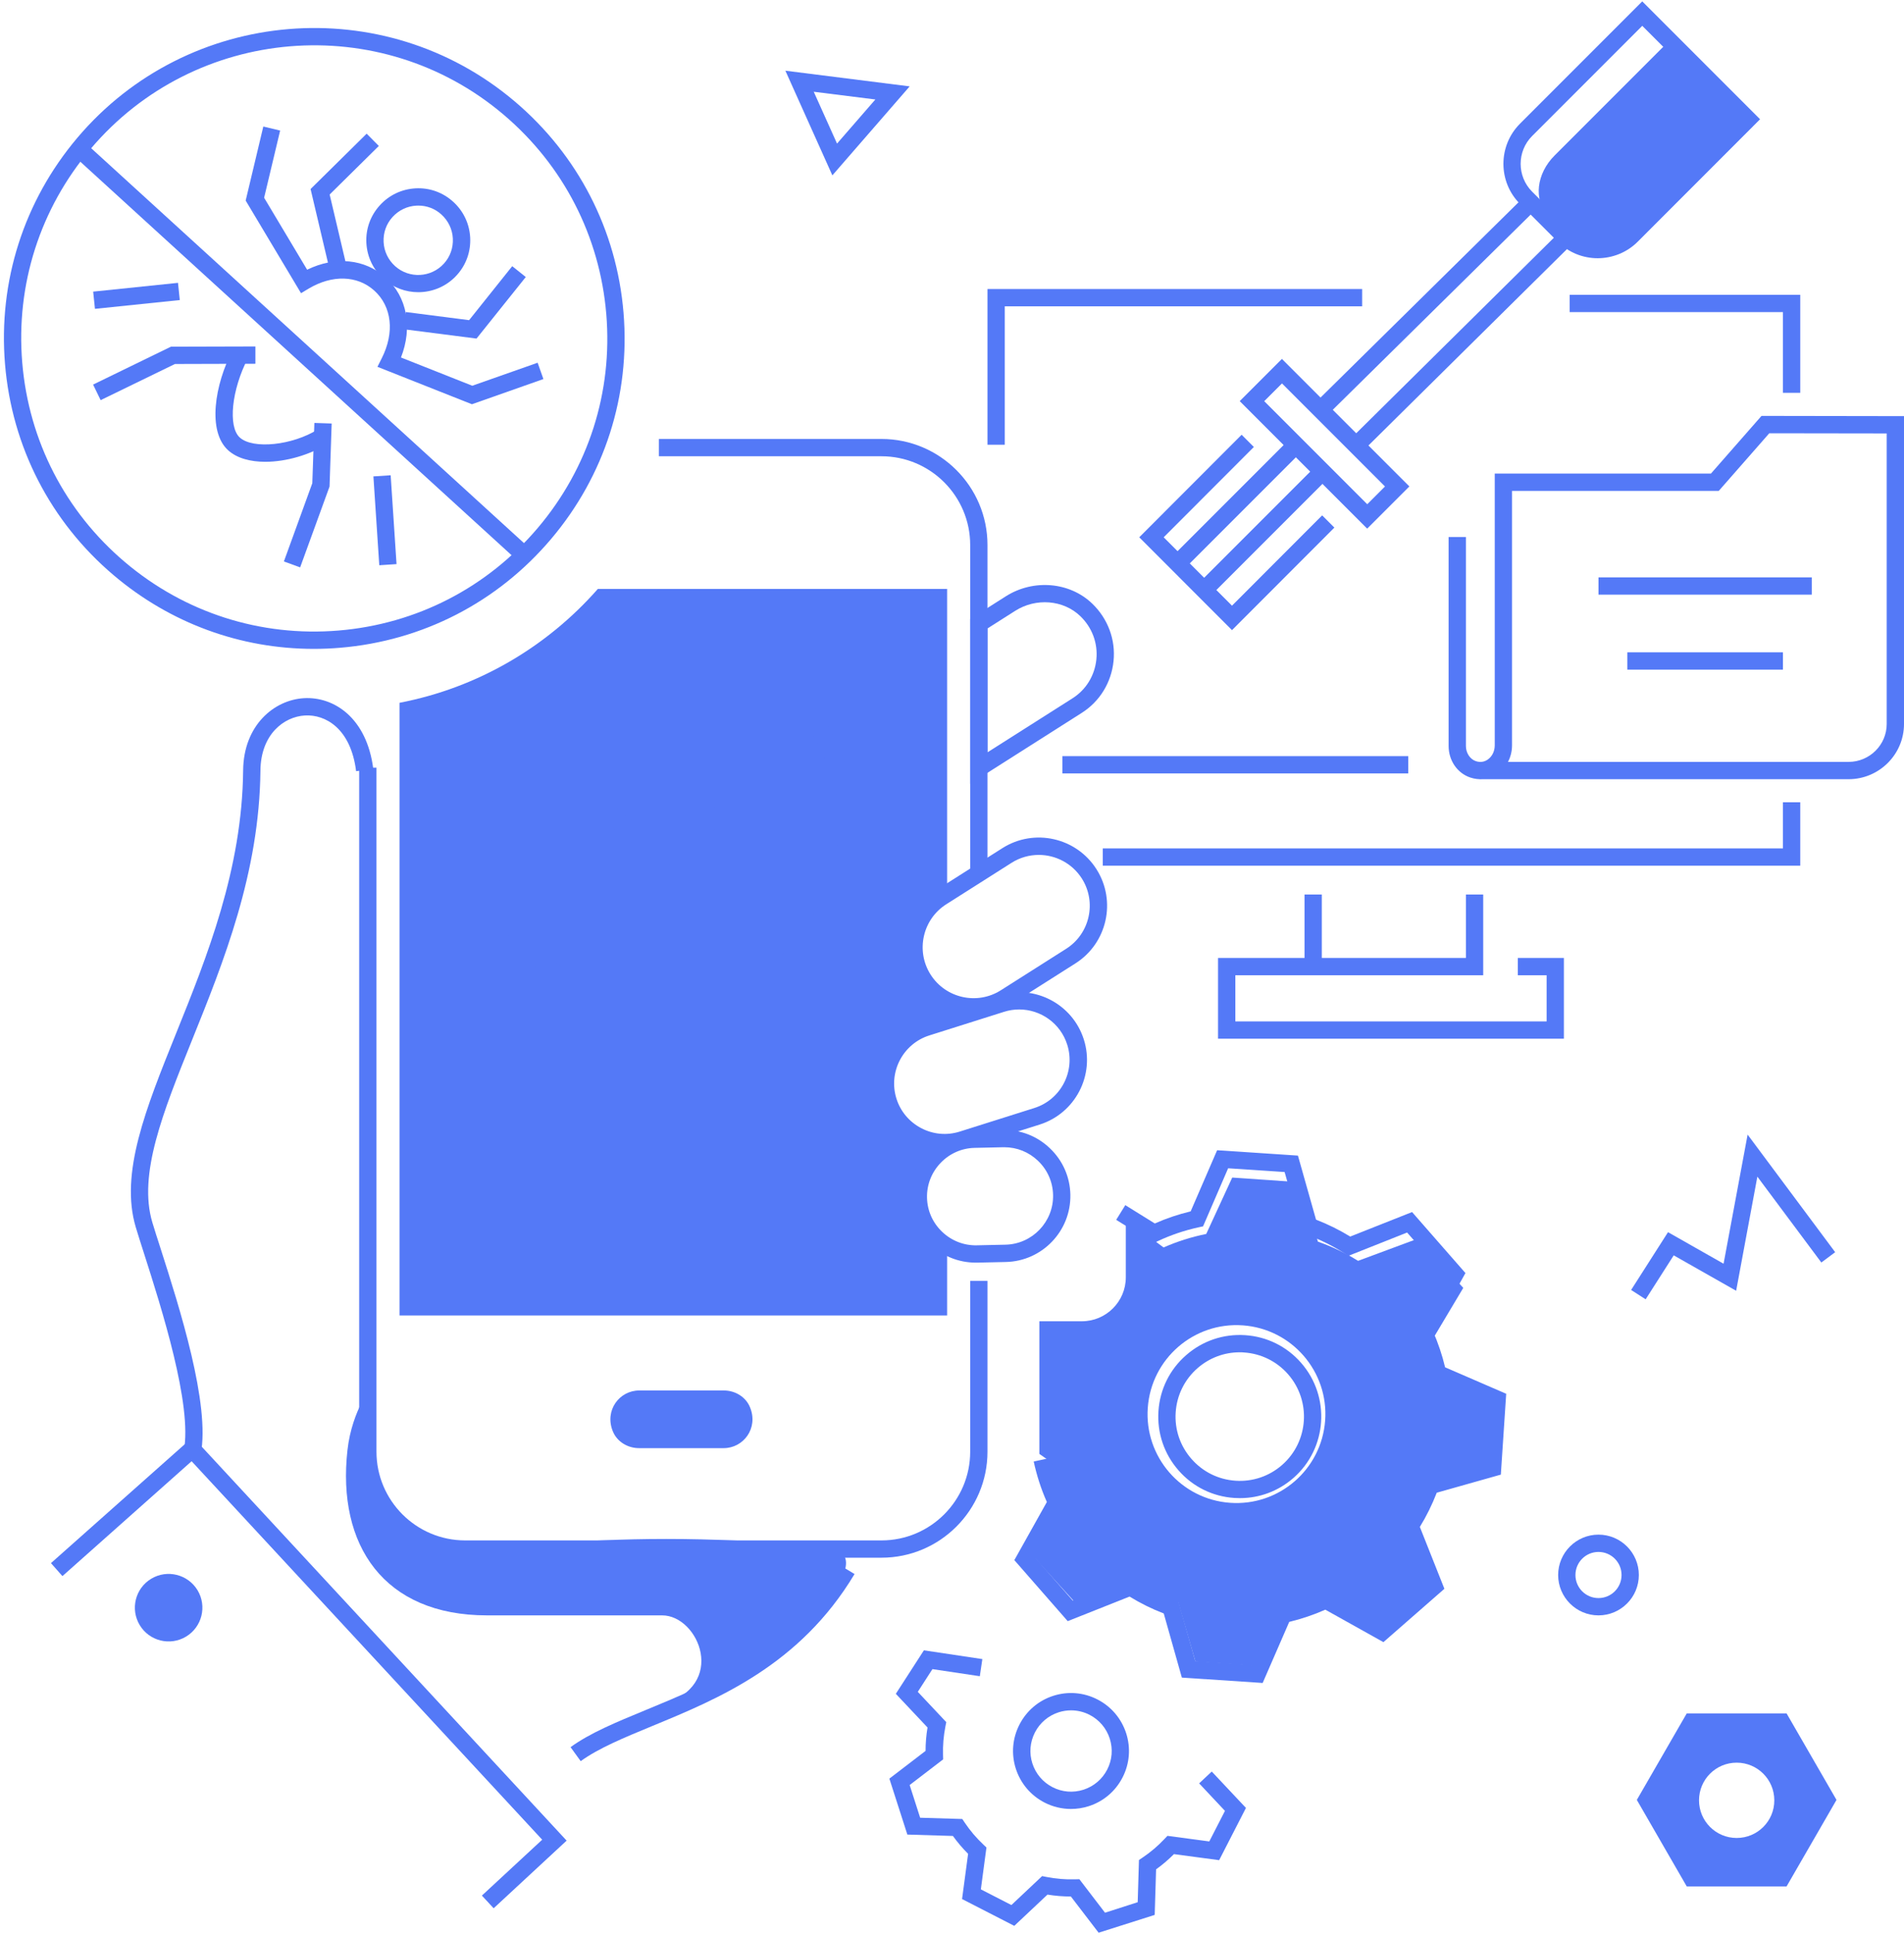 <?xml version="1.0" encoding="utf-8"?>
<!-- Generator: Adobe Illustrator 25.1.0, SVG Export Plug-In . SVG Version: 6.00 Build 0)  -->
<svg version="1.1" id="Слой_1" xmlns="http://www.w3.org/2000/svg" xmlns:xlink="http://www.w3.org/1999/xlink" x="0px" y="0px"
	 viewBox="0 0 330.31 335.15" style="enable-background:new 0 0 330.31 335.15;" xml:space="preserve">
<style type="text/css">
	.st0{fill:#5479f7;}
</style>
<g>
	<g>
		<polygon class="st0" points="285.49,225.31 282.97,223.69 289.37,213.67 299.01,219.14 303.18,196.75 318.37,217.14 
			315.97,218.93 304.87,204.04 301.19,223.83 290.36,217.69 		"/>
	</g>
	<g>
		<path class="st0" d="M277.31,280.12c-3.86,0-7-3.14-7-7s3.14-7,7-7s7,3.14,7,7S281.17,280.12,277.31,280.12z M277.31,269.12
			c-2.21,0-4,1.79-4,4s1.79,4,4,4s4-1.79,4-4S279.52,269.12,277.31,269.12z"/>
	</g>
	<g>
		<path class="st0" d="M144.4,30.41l-8.15-18.15l21.56,2.72L144.4,30.41z M141.17,15.91l4.04,8.99l6.65-7.65L141.17,15.91z"/>
	</g>
	<g>
		<g>
			<path class="st0" d="M46.02,80.08c-2.56,0-4.89-0.6-6.43-1.99c-3.66-3.3-2.34-11.42,0.77-17.38l2.66,1.39
				c-2.84,5.46-3.51,11.89-1.42,13.77c2.3,2.08,9.15,1.36,13.56-1.42l1.6,2.54C53.76,78.87,49.65,80.08,46.02,80.08z"/>
		</g>
		<g>
			<path class="st0" d="M72.56,50.67c-2.15,0-4.31-0.76-6.03-2.31c-1.79-1.61-2.84-3.82-2.97-6.23c-0.13-2.4,0.69-4.71,2.31-6.5
				c1.61-1.79,3.82-2.84,6.23-2.97c2.4-0.13,4.71,0.69,6.5,2.31c1.79,1.61,2.84,3.82,2.97,6.23c0.12,2.4-0.69,4.71-2.31,6.5
				C77.48,49.67,75.03,50.67,72.56,50.67z M72.57,35.65c-0.11,0-0.21,0-0.32,0.01c-1.6,0.08-3.08,0.79-4.16,1.98
				c-1.08,1.19-1.62,2.73-1.54,4.34c0.08,1.6,0.79,3.08,1.98,4.16c2.46,2.22,6.27,2.02,8.49-0.44c1.08-1.19,1.62-2.73,1.54-4.34
				c-0.08-1.6-0.79-3.08-1.98-4.16C75.48,36.19,74.06,35.65,72.57,35.65z"/>
		</g>
		<g>
			<polygon class="st0" points="57.28,47.18 53.88,32.78 63.61,23.18 65.72,25.31 57.19,33.73 60.2,46.49 			"/>
		</g>
		<g>
			<polygon class="st0" points="17.46,69.39 16.15,66.69 29.65,60.12 44.31,60.08 44.31,63.08 30.35,63.12 			"/>
		</g>
		<g>
			
				<rect x="16.3" y="49.77" transform="matrix(0.995 -0.103 0.103 0.995 -5.181 2.729)" class="st0" width="14.79" height="3"/>
		</g>
		<g>
			<polygon class="st0" points="82.67,58.71 70.02,57.09 70.4,54.11 81.38,55.52 88.86,46.16 91.21,48.04 			"/>
		</g>
		<g>
			<path class="st0" d="M81.87,70.1l-16.39-6.49l0.74-1.47c2.27-4.48,1.77-8.98-1.29-11.75c-2.95-2.66-7.32-2.78-11.42-0.32
				l-1.29,0.77l-9.6-16.06l3.06-12.84l2.92,0.7l-2.78,11.65l7.46,12.48c4.89-2.38,10.01-1.9,13.65,1.38
				c3.7,3.33,4.67,8.64,2.63,13.84l12.37,4.9l11.34-3.99l1,2.83L81.87,70.1z"/>
		</g>
		<g>
			<polygon class="st0" points="52.07,98.39 49.25,97.36 54.18,83.79 54.54,73.34 57.54,73.44 57.17,84.37 			"/>
		</g>
		<g>
			
				<rect x="65.25" y="82.5" transform="matrix(0.998 -0.066 0.066 0.998 -5.785 4.582)" class="st0" width="3" height="15.44"/>
		</g>
		<g>
			<path class="st0" d="M54.43,112.52c-12.71,0-24.89-4.45-34.7-12.76C8.76,90.48,2.06,77.47,0.87,63.14
				c-1.19-14.33,3.27-28.28,12.56-39.26C32.61,1.23,66.64-1.6,89.29,17.58c10.98,9.29,17.69,22.3,18.88,36.64
				c1.19,14.33-3.27,28.27-12.56,39.24c-9.29,10.98-22.3,17.68-36.63,18.87C57.46,112.46,55.94,112.52,54.43,112.52z M15.72,25.82
				C6.94,36.19,2.73,49.36,3.86,62.89c1.13,13.53,7.45,25.81,17.81,34.58c10.37,8.78,23.53,12.99,37.06,11.87
				c13.53-1.12,25.82-7.45,34.59-17.82c8.77-10.36,12.99-23.52,11.86-37.05c-1.13-13.53-7.46-25.82-17.83-34.6
				C65.97,1.76,33.83,4.43,15.72,25.82L15.72,25.82z"/>
		</g>
		<g>
			
				<rect x="50.72" y="8.89" transform="matrix(0.674 -0.739 0.739 0.674 -28.03 58.432)" class="st0" width="3" height="104.19"/>
		</g>
	</g>
	<g>
		<path class="st0" d="M164.31,153.36v-51.24h-60.59c-8.81,10.03-20.81,17.14-34.41,19.75v106.25h95v-11.48
			c-3.17-1.68-4.45-5.53-4.6-8.93c-0.08-1.79,4.6-9.7,4.6-9.7c-5.82,0.44-12.21-7.15-11.11-11.59c0.56-2.25,1.92-3.96,3.68-5.1
			c0.06-0.05,0.11-0.1,0.17-0.15c0.74-0.58,1.56-0.97,2.4-1.23c0.37-0.83,0.88-1.59,1.47-2.17c0.9-0.91,5.9-2.2,7.17-2.52
			c0,0-7.65-3.89-8.96-8.66c-0.77-1.59-1-3.42-0.5-5.23C159.07,159.72,163.05,153.64,164.31,153.36z"/>
		<path class="st0" d="M260.18,255.25l0.86-11.3l-10.27-4.29c-0.54-2.45-1.37-4.81-2.46-7.04l5.54-9.29l-7.79-8.57l-10.46,3.88
			c-2.16-1.34-4.5-2.47-6.97-3.33l-2.99-10.29l-11.87-0.82l-4.51,9.78c-2.58,0.52-5.06,1.31-7.4,2.34l-6.55-4.87v10.04
			c0,4.21-3.42,7.63-7.63,7.63h-7.37v23l1.94,1.36c0.55,2.45,1.38,4.81,2.46,7.04l-5.53,9.29l7.79,8.57l10.46-3.88
			c2.16,1.34,4.49,2.46,6.97,3.33l2.98,10.29l11.87,0.82l4.52-9.77c2.57-0.52,5.05-1.31,7.4-2.34l9.76,5.27l9-7.42l-4.08-9.95
			c1.41-2.05,2.6-4.27,3.5-6.63L260.18,255.25z M229.89,246.32c-0.62,8.5-8,14.89-16.5,14.28c-8.5-0.61-14.89-8-14.27-16.5
			c0.62-8.5,8-14.89,16.5-14.27C224.11,230.44,230.51,237.83,229.89,246.32z"/>
		<path class="st0" d="M114.87,280.12c-11.99,0-21.48,0-30.37,0c-17.91,0-26.07-12.17-24.22-28.67c0.4-3.59,1.54-6.41,2.44-8.22
			c0.6,5.73-0.17,16.44,7.49,21.96c6.96,5.01,17.9,3.11,25.4,2.49c11.05-0.92,26.65-1.41,46.8,0.5c7.77,0.27,3.52,6.67-0.19,10.91
			c0,0-18.8,17.68-27.46,16.51C126.35,292.35,121.24,280.12,114.87,280.12z"/>
		<g>
			<path class="st0" d="M171.31,152.12h-3V94.51c0-8.49-6.9-15.39-15.39-15.39h-38.61v-3h38.61c10.14,0,18.39,8.25,18.39,18.39
				V152.12z"/>
		</g>
		<g>
			<path class="st0" d="M152.92,270.12H80.7c-10.14,0-18.39-8.25-18.39-18.39V133.12h3v118.61c0,8.49,6.9,15.39,15.39,15.39h72.22
				c8.49,0,15.39-6.9,15.39-15.39v-29.61h3v29.61C171.31,261.87,163.06,270.12,152.92,270.12z"/>
		</g>
		<g>
			<path class="st0" d="M100.74,305.4l-1.76-2.43c3.43-2.48,7.89-4.31,13.05-6.44c11-4.53,24.68-10.16,33.65-25.12l2.57,1.54
				c-9.48,15.81-23.68,21.65-35.08,26.35C108.19,301.36,103.88,303.13,100.74,305.4z"/>
		</g>
		<g>
			<path class="st0" d="M34.82,252.22l-2.94-0.58c1.55-7.91-3.93-25.01-6.87-34.2c-0.57-1.79-1.08-3.36-1.45-4.61
				c-2.8-9.34,1.73-20.58,6.97-33.59c5.38-13.34,11.48-28.47,11.65-45.65c0.08-7.83,5.37-12.22,10.55-12.52
				c5.19-0.3,10.91,3.39,12.03,12.29l-2.98,0.37c-0.93-7.45-5.36-9.87-8.88-9.66c-3.67,0.21-7.66,3.29-7.72,9.56
				c-0.18,17.75-6.39,33.15-11.87,46.74c-5.03,12.49-9.38,23.27-6.88,31.61c0.37,1.24,0.87,2.79,1.44,4.56
				C31.1,226.63,36.52,243.55,34.82,252.22z"/>
		</g>
		<g>
			<path class="st0" d="M168.92,176.09c-3.92,0-7.75-1.94-10.01-5.49c-3.5-5.51-1.86-12.83,3.65-16.33l11.33-7.19
				c5.51-3.5,12.83-1.86,16.33,3.65c3.5,5.51,1.86,12.83-3.65,16.33l-11.33,7.19C173.28,175.5,171.09,176.09,168.92,176.09z
				 M180.21,148.25c-1.62,0-3.25,0.44-4.72,1.37l-11.33,7.19c-4.11,2.61-5.33,8.08-2.72,12.19c2.61,4.11,8.08,5.33,12.19,2.72
				l11.33-7.19c4.11-2.61,5.33-8.08,2.72-12.19C186,149.7,183.13,148.25,180.21,148.25z"/>
		</g>
		<g>
			<path class="st0" d="M163.88,199.64c-1.86,0-3.72-0.45-5.42-1.34c-2.79-1.45-4.85-3.89-5.79-6.87
				c-1.95-6.18,1.49-12.79,7.67-14.74l12.95-4.09c6.18-1.95,12.79,1.49,14.74,7.67c1.95,6.18-1.49,12.79-7.67,14.74l-12.95,4.09
				C166.25,199.45,165.06,199.64,163.88,199.64z M176.81,175.05c-0.87,0-1.75,0.13-2.63,0.41l-12.95,4.09
				c-4.6,1.45-7.16,6.37-5.71,10.97c0.7,2.22,2.23,4.03,4.31,5.12c2.08,1.08,4.44,1.29,6.66,0.59l12.95-4.09
				c4.6-1.45,7.16-6.37,5.71-10.97C183.98,177.44,180.53,175.05,176.81,175.05z"/>
		</g>
		<g>
			<path class="st0" d="M169.27,218.95c-2.95,0-5.75-1.12-7.9-3.18c-2.22-2.12-3.47-4.96-3.54-8.01c-0.07-3.05,1.06-5.95,3.18-8.16
				c2.12-2.22,4.96-3.47,8.01-3.54l4.97-0.11c3.06-0.07,5.95,1.06,8.16,3.18c2.22,2.12,3.47,4.96,3.54,8.01
				c0.14,6.31-4.88,11.56-11.19,11.7l-4.97,0.11C169.44,218.95,169.35,218.95,169.27,218.95z M174.24,198.94c-0.06,0-0.13,0-0.19,0
				l-4.97,0.11c-2.25,0.05-4.35,0.98-5.91,2.62c-1.57,1.64-2.4,3.78-2.35,6.02c0.05,2.25,0.98,4.35,2.62,5.91
				c1.64,1.57,3.79,2.4,6.02,2.35l4.97-0.11c4.66-0.1,8.37-3.98,8.26-8.64c-0.05-2.25-0.98-4.35-2.62-5.91
				C178.48,199.77,176.42,198.94,174.24,198.94z"/>
		</g>
		<g>
			<path class="st0" d="M168.31,135.92v-28.59l6.19-3.93c4.78-3.03,11.08-2.49,14.99,1.28c2.72,2.62,4.07,6.26,3.69,9.96
				c-0.38,3.72-2.39,7-5.53,8.99L168.31,135.92z M171.31,108.98v21.48l14.74-9.36c2.36-1.49,3.87-3.96,4.15-6.76
				c0.28-2.79-0.73-5.52-2.79-7.5c-2.93-2.82-7.68-3.21-11.3-0.91C176.11,105.94,171.31,108.98,171.31,108.98z"/>
		</g>
		<g>
			<polygon class="st0" points="85.64,330.91 83.6,328.71 94.06,319.02 33.24,253.39 10.83,273.31 8.84,271.06 33.45,249.2 
				98.3,319.18 			"/>
		</g>
		<path class="st0" d="M34.27,275.76c1.67,2.77,0.78,6.37-1.99,8.04c-2.77,1.67-6.37,0.78-8.04-1.99c-1.67-2.77-0.78-6.37,1.99-8.04
			C29,272.1,32.6,273,34.27,275.76z"/>
		<g>
			<path class="st0" d="M133.31,205.12h-3v-35.35l0.68-0.44c8.92-5.86,14.47-15.87,14.47-26.12c0-11.19-6.4-21.81-16.14-27.14v23.6
				l-14,10.86l-14-10.86v-23.65c-9.61,5.08-16.14,15.92-16.14,27.18c0,10.25,5.54,20.26,14.47,26.12l0.68,0.44v24.35h-3v-22.75
				c-9.36-6.46-15.14-17.18-15.14-28.17c0-13.23,8.25-25.95,20.06-30.93l2.08-0.88v26.81l11,8.54l11-8.54v-26.86l2.11,0.94
				c11.98,5.36,20.03,17.78,20.03,30.92c0,10.99-5.78,21.71-15.14,28.17V205.12z"/>
		</g>
		<g>
			<rect x="130.31" y="210.12" class="st0" width="3" height="6"/>
		</g>
		<g>
			<g id="gear-5-icon_10_">
				<path class="st0" d="M219.05,291.84l-14.02-0.93l-3.14-11.12c-2.06-0.79-4.04-1.77-5.93-2.93l-10.73,4.26l-9.26-10.58
					l5.64-10.08c-1-2.25-1.76-4.61-2.28-7.02l2.93-0.63c0.53,2.45,1.33,4.83,2.39,7.08l0.33,0.7l-5.35,9.57l6.47,7.39l10.19-4.04
					l0.65,0.42c2.11,1.35,4.36,2.47,6.71,3.31l0.73,0.26l2.98,10.55l9.8,0.65l4.35-10.07l0.75-0.16c2.46-0.53,4.84-1.34,7.09-2.4
					l0.7-0.33l9.57,5.35l7.39-6.47l-4.04-10.19l0.42-0.65c1.34-2.08,2.46-4.34,3.31-6.71l0.26-0.72l10.55-2.98l0.65-9.8l-10.06-4.35
					l-0.16-0.75c-0.53-2.44-1.34-4.83-2.39-7.09l-0.32-0.7l5.35-9.56l-6.47-7.39l-10.18,4.04l-0.65-0.41
					c-2.12-1.35-4.38-2.47-6.71-3.31l-0.73-0.26l-2.98-10.55l-9.8-0.65l-4.35,10.07l-0.75,0.16c-2.44,0.53-4.82,1.33-7.08,2.39
					l-0.74,0.35l-6.5-4.03l1.58-2.55l5.12,3.18c2-0.89,4.09-1.59,6.22-2.1l4.59-10.6l14.02,0.93l3.14,11.11
					c2.05,0.79,4.04,1.77,5.93,2.93l10.73-4.25l9.26,10.58l-5.64,10.08c0.89,2.02,1.6,4.12,2.11,6.26l10.6,4.59l-0.93,14.02
					l-11.12,3.14c-0.8,2.07-1.78,4.06-2.93,5.93l4.26,10.73l-10.58,9.25l-10.08-5.63c-2.01,0.89-4.11,1.6-6.26,2.12L219.05,291.84z
					 M215.1,259.79c-0.32,0-0.64-0.01-0.96-0.03c-3.77-0.25-7.22-1.95-9.7-4.8c-2.49-2.84-3.72-6.49-3.47-10.26
					c0.25-3.77,1.95-7.22,4.8-9.7c2.84-2.49,6.48-3.72,10.25-3.47c3.77,0.25,7.21,1.95,9.7,4.8c5.14,5.87,4.54,14.83-1.33,19.96
					C221.8,258.56,218.53,259.79,215.1,259.79z M215.06,234.5c-2.7,0-5.27,0.97-7.32,2.76c-2.24,1.96-3.58,4.68-3.78,7.65
					c-0.2,2.97,0.77,5.84,2.74,8.08c1.96,2.24,4.67,3.58,7.64,3.78c2.96,0.2,5.84-0.77,8.08-2.73c4.62-4.05,5.09-11.1,1.04-15.73
					c-1.96-2.24-4.68-3.58-7.64-3.78C215.57,234.5,215.32,234.5,215.06,234.5z"/>
			</g>
			<g id="gear-5-icon_9_">
				<path class="st0" d="M190.59,335.15l-4.81-6.28c-1.35,0-2.71-0.11-4.06-0.33l-5.76,5.42l-9.06-4.65l1.05-7.84
					c-0.96-0.96-1.84-2-2.64-3.1l-7.9-0.24l-3.12-9.7l6.28-4.81c0-1.36,0.11-2.71,0.34-4.06l-5.5-5.84l4.87-7.54l10.14,1.52
					l-0.44,2.97l-8.22-1.23l-2.54,3.94l4.94,5.25l-0.15,0.76c-0.32,1.63-0.46,3.28-0.41,4.93l0.02,0.77l-5.81,4.45l1.82,5.67
					l7.31,0.22l0.43,0.64c0.92,1.37,2,2.64,3.2,3.77l0.56,0.53l-0.97,7.26l5.3,2.72l5.33-5.02l0.76,0.15
					c1.63,0.32,3.29,0.46,4.93,0.41l0.77-0.02l4.45,5.81l5.67-1.82l0.22-7.32l0.64-0.43c1.36-0.91,2.63-1.99,3.77-3.2l0.53-0.56
					l7.26,0.97l2.72-5.3l-4.48-4.77l2.19-2.05l5.93,6.31l-4.65,9.06l-7.84-1.05c-0.97,0.97-2,1.85-3.1,2.64l-0.24,7.9L190.59,335.15
					z M185.79,313.69c-1.57,0-3.14-0.37-4.58-1.11c-2.39-1.23-4.15-3.31-4.98-5.86c-0.82-2.56-0.6-5.28,0.63-7.67
					c1.23-2.39,3.31-4.16,5.86-4.98c2.55-0.82,5.28-0.6,7.67,0.63c2.39,1.23,4.15,3.31,4.98,5.86c0.82,2.56,0.6,5.28-0.63,7.67
					c-1.23,2.39-3.31,4.16-5.87,4.98C187.87,313.53,186.83,313.69,185.79,313.69z M185.82,296.59c-0.73,0-1.46,0.11-2.17,0.34
					c-1.79,0.58-3.25,1.82-4.11,3.49c-0.86,1.68-1.02,3.59-0.44,5.38c0.58,1.79,1.82,3.25,3.49,4.11c1.67,0.86,3.58,1.02,5.38,0.44
					c1.79-0.58,3.25-1.82,4.11-3.49c0.86-1.67,1.02-3.58,0.44-5.38c-0.58-1.79-1.82-3.25-3.49-4.11
					C188.02,296.85,186.92,296.59,185.82,296.59z"/>
			</g>
		</g>
		<path class="st0" d="M125.54,251.12h-14.68c-1.96,0-3.82-1.11-4.55-2.93c-1.47-3.62,1.15-7.07,4.58-7.07h14.68
			c1.96,0,3.82,1.11,4.55,2.93C131.6,247.67,128.97,251.12,125.54,251.12z"/>
	</g>
	<g>
		<g>
			<rect x="184.31" y="131.12" class="st0" width="60" height="3"/>
		</g>
		<g>
			<polygon class="st0" points="312.31,68.12 309.31,68.12 309.31,54.12 272.31,54.12 272.31,51.12 312.31,51.12 			"/>
		</g>
		<g>
			<polygon class="st0" points="312.31,150.12 191.31,150.12 191.31,147.12 309.31,147.12 309.31,139.12 312.31,139.12 			"/>
		</g>
		<g>
			<polygon class="st0" points="257.31,169.12 226.31,169.12 226.31,155.12 229.31,155.12 229.31,166.12 254.31,166.12 
				254.31,155.12 257.31,155.12 			"/>
		</g>
		<g>
			<polygon class="st0" points="271.31,180.12 211.31,180.12 211.31,166.12 227.31,166.12 227.31,169.12 214.31,169.12 
				214.31,177.12 268.31,177.12 268.31,169.12 263.31,169.12 263.31,166.12 271.31,166.12 			"/>
		</g>
	</g>
	<g>
		<path class="st0" d="M273.54,42.21l-5.02-5.02c-2.5-2.5-1.98-7.08,1.17-10.22l19.48-19.48l14.07,14.07l-19.48,19.48
			C280.61,44.18,276.04,44.71,273.54,42.21z"/>
		<g>
			<g>
				
					<rect x="200.4" y="86.18" transform="matrix(0.707 -0.707 0.707 0.707 0.778 177.228)" class="st0" width="27.88" height="3"/>
			</g>
			<g>
				
					<rect x="204.97" y="90.68" transform="matrix(0.707 -0.707 0.707 0.707 -1.023 181.892)" class="st0" width="28.21" height="3"/>
			</g>
			<g>
				<path class="st0" d="M277.18,44.78c-2.52,0-5.04-0.96-6.95-2.88l-6.54-6.54c-3.83-3.83-3.83-10.07,0-13.91L284.9,0.24
					l20.44,20.44L284.13,41.9C282.21,43.82,279.7,44.77,277.18,44.78z M284.9,4.48l-19.1,19.1c-2.66,2.66-2.66,7,0,9.66l6.54,6.54
					c2.66,2.66,7,2.66,9.66,0l19.1-19.1L284.9,4.48z"/>
			</g>
			<g>
				
					<rect x="221.71" y="51.61" transform="matrix(0.712 -0.702 0.702 0.712 33.916 188.907)" class="st0" width="51.1" height="3"/>
			</g>
			<g>
				
					<rect x="227.53" y="57.93" transform="matrix(0.711 -0.703 0.703 0.711 31.397 195.264)" class="st0" width="51.52" height="3"/>
			</g>
			<g>
				<path class="st0" d="M237.18,91.67l-22.11-22.11l7.32-7.32l22.11,22.11L237.18,91.67z M219.32,69.57l17.87,17.87l3.08-3.08
					l-17.87-17.87L219.32,69.57z"/>
			</g>
			<g>
				<polygon class="st0" points="213.73,109.27 197.64,93.17 215.4,75.39 217.52,77.51 201.88,93.17 213.73,105.03 229.37,89.37 
					231.49,91.49 				"/>
			</g>
		</g>
	</g>
	<g>
		<polygon class="st0" points="174.31,77.12 171.31,77.12 171.31,50.12 236.31,50.12 236.31,53.12 174.31,53.12 		"/>
	</g>
	<g>
		<g>
			<path class="st0" d="M320.69,135.12h-63.38c-0.74,0.04-1.5-0.04-2.24-0.29c-2.25-0.75-3.76-2.95-3.76-5.46V93.12h3v36.25
				c0,1.2,0.71,2.28,1.72,2.62c0.95,0.32,1.67,0.01,2.1-0.3c0.74-0.53,1.18-1.44,1.18-2.44V82.12h37.51l8.77-10l24.72,0.04v53.38
				C330.31,130.82,326,135.12,320.69,135.12z M261.61,132.12h59.08c3.65,0,6.62-2.95,6.62-6.58V75.16l-20.37-0.03l-8.77,10h-35.86
				v44.13C262.31,130.27,262.06,131.26,261.61,132.12z"/>
		</g>
		<g>
			<rect x="277.31" y="100.12" class="st0" width="37" height="3"/>
		</g>
		<g>
			<rect x="282.31" y="113.12" class="st0" width="27" height="3"/>
		</g>
	</g>
	<path class="st0" d="M309.94,297.12h-17.32l-8.66,15l8.66,15h17.32l8.66-15L309.94,297.12z M301.28,318.72
		c-3.61,0-6.53-2.92-6.53-6.53c0-3.61,2.92-6.53,6.53-6.53s6.53,2.92,6.53,6.53C307.82,315.8,304.89,318.72,301.28,318.72z"/>
</g>
</svg>

